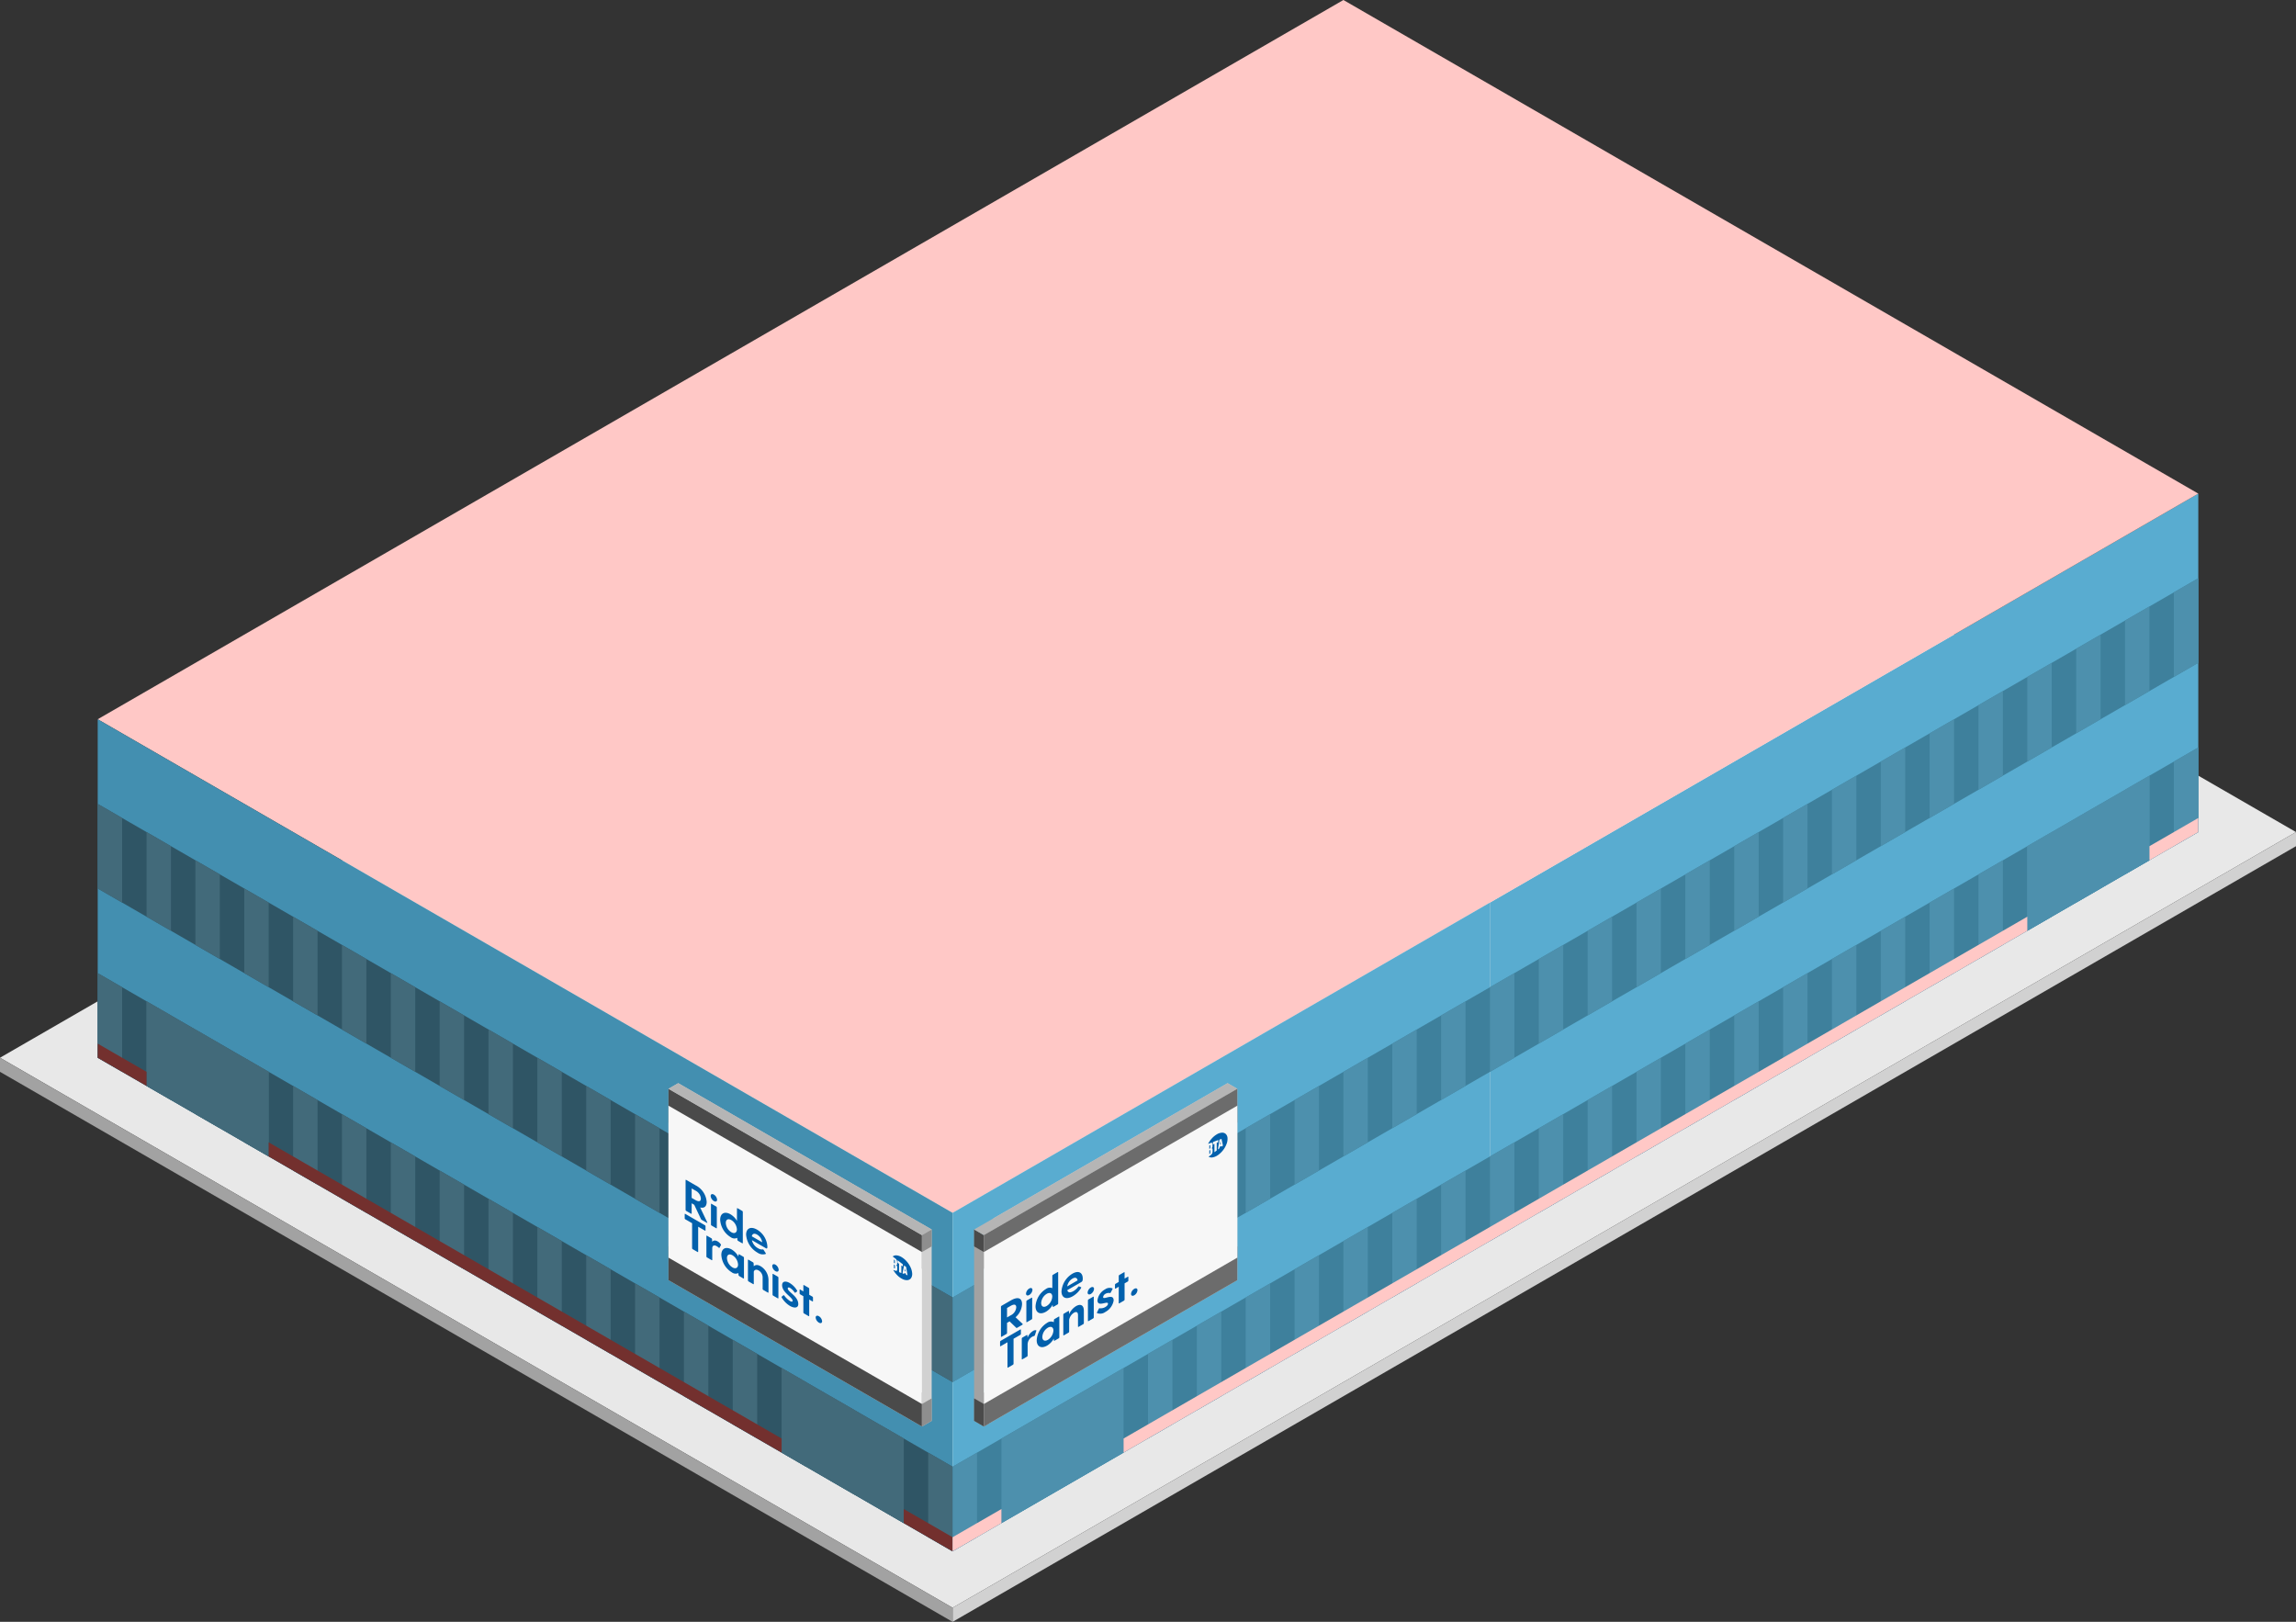 <svg id="Layer_1" data-name="Layer 1" xmlns="http://www.w3.org/2000/svg" viewBox="0 0 470 331.976">
  <rect x="0" y="0" width="470" height="331.976" fill="#333333" stroke="none"/>
  <defs>
    <style>
      .concrete-top {
        fill: #e8e8e8;
      }

      .curtain-R-prim-light {
        fill: #59acd0;
      }

      .top-light {
        fill: #ffc8c6;
      }

      .curtain-L-prim-light {
        fill: #438fb0;
      }

      .curtain-L-prim-dark {
        fill: #2f5565;
      }

      .curtain-R-prim-dark {
        fill: #3e809c;
      }

      .curtain-L-prim-dark-light {
        fill: #426a7a;
      }

      .curtain-R-prim-dark-light {
        fill: #4d90ad;
      }

      .exterior-L-prim {
        fill: #73302e;
      }

      .concrete-right {
        fill: #d1d1d1;
      }

      .concrete-left {
        fill: #a2a2a2;
      }

      .cls-1 {
        fill: #4a4a4a;
      }

      .cls-2 {
        fill: #b5b5b5;
      }

      .cls-3 {
        fill: #6c6c6c;
      }

      .cls-4 {
        fill: #f7f7f7;
      }

      .cls-5 {
        fill: #0260ac;
      }

      .cls-6 {
        fill: #8e8e8e;
      }
    </style>
  </defs>
  <title>Artboard 18</title>
  <g>
    <g>
      <path id="Path" class="concrete-top" d="M195,329.09,470,170.318,275,57.735,0,216.506Z"/>
      <path id="Path-2" data-name="Path" class="curtain-R-prim-light" d="M305,184.752l145-83.716v69.282L305,254.034Z"/>
      <path id="anchor_20_248.261_430" class="top-light" d="M20,147.224,275,0,450,101.036,195,248.261Z"/>
      <path id="Path-3" data-name="Path" class="curtain-L-prim-light" d="M20,216.506,195,317.543V248.261L20,147.224Z"/>
      <path id="Path-4" data-name="Path" class="curtain-R-prim-light" d="M195,248.261l110-63.509v69.282L195,317.543Z"/>
      <path id="Path-5" data-name="Path" class="curtain-L-prim-dark" d="M195,265.581,20,164.545v17.32L195,282.902Z"/>
      <path id="Path-6" data-name="Path" class="curtain-L-prim-dark" d="M195,300.222,20,199.186v17.32L195,317.543Z"/>
      <path id="Path-7" data-name="Path" class="curtain-R-prim-dark" d="M195,265.581,450,118.357v17.32L195,282.902Z"/>
      <path id="Path-8" data-name="Path" class="curtain-R-prim-dark" d="M195,300.222,450,152.998v17.321L195,317.543Z"/>
      <path id="Path-9" data-name="Path" class="curtain-L-prim-dark-light" d="M20,164.545l5,2.887v17.32l-5-2.887Z"/>
      <path id="Path-10" data-name="Path" class="curtain-R-prim-dark-light" d="M300,204.96l-5,2.887v17.32l5-2.887Z"/>
      <path id="Path-11" data-name="Path" class="curtain-L-prim-dark-light" d="M20,199.186l5,2.887v17.32l-5-2.887Z"/>
      <path id="Path-12" data-name="Path" class="curtain-R-prim-dark-light" d="M300,239.601l-5,2.887v17.321l5-2.887Z"/>
      <path id="Path-13" data-name="Path" class="curtain-R-prim-dark-light" d="M410,141.451l-5,2.887v17.321l5-2.887Z"/>
      <path id="Path-14" data-name="Path" class="curtain-R-prim-dark-light" d="M410,176.092l-5,2.887v17.32l5-2.887Z"/>
      <path id="Path-15" data-name="Path" class="curtain-R-prim-dark-light" d="M440,124.13l-5,2.887v17.32l5-2.887Z"/>
      <path id="Path-16" data-name="Path" class="curtain-R-prim-dark-light" d="M440,158.771l-5,2.887v17.321l5-2.887Z"/>
      <path id="Path-17" data-name="Path" class="curtain-R-prim-dark-light" d="M450,118.357l-5,2.887v17.32l5-2.887Z"/>
      <path id="Path-18" data-name="Path" class="curtain-R-prim-dark-light" d="M450,152.998l-5,2.887v17.321l5-2.887Z"/>
      <path id="Path-19" data-name="Path" class="curtain-L-prim-dark-light" d="M100,210.733l5,2.887V230.94l-5-2.887Z"/>
      <path id="Path-20" data-name="Path" class="curtain-R-prim-dark-light" d="M220,251.148l-5,2.887v17.321l5-2.887Z"/>
      <path id="Path-21" data-name="Path" class="curtain-L-prim-dark-light" d="M100,245.374l5,2.887v17.32l-5-2.887Z"/>
      <path id="Path-22" data-name="Path" class="curtain-R-prim-dark-light" d="M330,187.639l-5,2.887v17.32l5-2.887Z"/>
      <path id="Path-23" data-name="Path" class="curtain-R-prim-dark-light" d="M330,222.28l-5,2.886v17.321l5-2.887Z"/>
      <path id="Path-24" data-name="Path" class="curtain-L-prim-dark-light" d="M60,187.639l5,2.887v17.32l-5-2.887Z"/>
      <path id="Path-25" data-name="Path" class="curtain-R-prim-dark-light" d="M260,228.054l-5,2.887v17.321l5-2.887Z"/>
      <path id="Path-26" data-name="Path" class="curtain-L-prim-dark-light" d="M60,222.28l5,2.887v17.32l-5-2.887Z"/>
      <path id="Path-27" data-name="Path" class="curtain-R-prim-dark-light" d="M260,262.695l-5,2.887v17.321l5-2.887Z"/>
      <path id="Path-28" data-name="Path" class="curtain-R-prim-dark-light" d="M370,164.545l-5,2.887v17.32l5-2.887Z"/>
      <path id="Path-29" data-name="Path" class="curtain-R-prim-dark-light" d="M370,199.186l-5,2.887v17.32l5-2.887Z"/>
      <path id="Path-30" data-name="Path" class="curtain-L-prim-dark-light" d="M140,233.827l5,2.887v17.321l-5-2.887Z"/>
      <path id="Path-31" data-name="Path" class="curtain-L-prim-dark-light" d="M140,268.468l5,2.887v17.32l-5-2.887Z"/>
      <path id="Path-32" data-name="Path" class="curtain-L-prim-dark-light" d="M40,176.092l5,2.887v17.32l-5-2.887Z"/>
      <path id="Path-33" data-name="Path" class="curtain-R-prim-dark-light" d="M280,216.506l-5,2.887v17.32l5-2.887Z"/>
      <path id="Path-34" data-name="Path" class="curtain-L-prim-dark-light" d="M40,210.733l5,2.887v17.32l-5-2.887Z"/>
      <path id="Path-35" data-name="Path" class="curtain-R-prim-dark-light" d="M280,251.148l-5,2.887v17.321l5-2.887Z"/>
      <path id="Path-36" data-name="Path" class="curtain-R-prim-dark-light" d="M390,152.998l-5,2.887v17.321l5-2.887Z"/>
      <path id="Path-37" data-name="Path" class="curtain-R-prim-dark-light" d="M390,187.639l-5,2.887v17.32l5-2.887Z"/>
      <path id="Path-38" data-name="Path" class="curtain-R-prim-dark-light" d="M420,135.677l-5,2.887v17.32l5-2.887Z"/>
      <path id="Path-39" data-name="Path" class="curtain-R-prim-dark-light" d="M420,170.318l-5,2.887v17.321l5-2.887Z"/>
      <path id="Path-40" data-name="Path" class="curtain-L-prim-dark-light" d="M120,222.28l5,2.887v17.321l-5-2.887Z"/>
      <path id="Path-41" data-name="Path" class="curtain-R-prim-dark-light" d="M200,262.695l-5,2.887v17.32l5-2.887Z"/>
      <path id="Path-42" data-name="Path" class="curtain-L-prim-dark-light" d="M120,256.921l5,2.887v17.32l-5-2.887Z"/>
      <path id="Path-43" data-name="Path" class="curtain-R-prim-dark-light" d="M200,297.336l-5,2.887v17.32l5-2.887Z"/>
      <path id="Path-44" data-name="Path" class="curtain-R-prim-dark-light" d="M310,199.186l-5,2.887v17.32l5-2.887Z"/>
      <path id="Path-45" data-name="Path" class="curtain-R-prim-dark-light" d="M310,233.827l-5,2.887v17.321l5-2.887Z"/>
      <path id="Path-46" data-name="Path" class="curtain-L-prim-dark-light" d="M80,199.186l5,2.887v17.32l-5-2.887Z"/>
      <path id="Path-47" data-name="Path" class="curtain-R-prim-dark-light" d="M240,239.601l-5,2.887v17.321l5-2.887Z"/>
      <path id="Path-48" data-name="Path" class="curtain-L-prim-dark-light" d="M80,233.827l5,2.887v17.32l-5-2.887Z"/>
      <path id="Path-49" data-name="Path" class="curtain-R-prim-dark-light" d="M240,274.241l-5,2.887v17.321l5-2.887Z"/>
      <path id="Path-50" data-name="Path" class="curtain-R-prim-dark-light" d="M350,176.092l-5,2.887v17.32l5-2.887Z"/>
      <path id="Path-51" data-name="Path" class="curtain-R-prim-dark-light" d="M350,210.733l-5,2.887V230.94l5-2.887Z"/>
      <path id="Path-52" data-name="Path" class="curtain-L-prim-dark-light" d="M160,245.374l5,2.887v17.32l-5-2.887Z"/>
      <path id="Path-53" data-name="Path" class="curtain-L-prim-dark-light" d="M160,280.015l5,2.887v17.32l-5-2.887Z"/>
      <path id="Path-54" data-name="Path" class="curtain-L-prim-dark-light" d="M180,256.921l5,2.887v17.32l-5-2.887Z"/>
      <path id="Path-55" data-name="Path" class="curtain-L-prim-dark-light" d="M180,291.562l5,2.887v17.32l-5-2.887Z"/>
      <path id="Path-56" data-name="Path" class="curtain-L-prim-dark-light" d="M30,170.318l5,2.887v17.321l-5-2.887Z"/>
      <path id="Path-57" data-name="Path" class="curtain-R-prim-dark-light" d="M290,210.733l-5,2.887V230.94l5-2.887Z"/>
      <path id="Path-58" data-name="Path" class="curtain-L-prim-dark-light" d="M30,204.959l5,2.887v17.32L30,222.28Z"/>
      <path id="Path-59" data-name="Path" class="curtain-R-prim-dark-light" d="M290,245.374l-5,2.887v17.32l5-2.887Z"/>
      <path id="Path-60" data-name="Path" class="curtain-R-prim-dark-light" d="M400,147.224l-5,2.887v17.321l5-2.887Z"/>
      <path id="Path-61" data-name="Path" class="curtain-R-prim-dark-light" d="M400,181.865l-5,2.887v17.32l5-2.887Z"/>
      <path id="Path-62" data-name="Path" class="curtain-R-prim-dark-light" d="M430,129.904l-5,2.887v17.32l5-2.887Z"/>
      <path id="Path-63" data-name="Path" class="curtain-R-prim-dark-light" d="M430,164.545l-5,2.887v17.321l5-2.887Z"/>
      <path id="Path-64" data-name="Path" class="curtain-L-prim-dark-light" d="M110,216.506l5,2.887v17.32l-5-2.887Z"/>
      <path id="Path-65" data-name="Path" class="curtain-R-prim-dark-light" d="M210,256.921l-5,2.887v17.32l5-2.887Z"/>
      <path id="Path-66" data-name="Path" class="curtain-L-prim-dark-light" d="M110,251.148l5,2.887v17.321l-5-2.887Z"/>
      <path id="Path-67" data-name="Path" class="curtain-R-prim-dark-light" d="M230,280.015l-25,14.434v17.32l25-14.434Z"/>
      <path id="Path-68" data-name="Path" class="curtain-L-prim-dark-light" d="M160,280.015l25,14.434v17.32l-25-14.434Z"/>
      <path id="Path-69" data-name="Path" class="curtain-L-prim-dark-light" d="M30,204.959l25,14.434v17.32L30,222.28Z"/>
      <path id="Path-70" data-name="Path" class="curtain-R-prim-dark-light" d="M440,158.771l-25,14.434v17.32l25-14.434Z"/>
      <path id="Path-71" data-name="Path" class="curtain-R-prim-dark-light" d="M320,193.412l-5,2.887V213.62l5-2.887Z"/>
      <path id="Path-72" data-name="Path" class="curtain-R-prim-dark-light" d="M320,228.054l-5,2.887v17.321l5-2.887Z"/>
      <path id="Path-73" data-name="Path" class="curtain-L-prim-dark-light" d="M70,193.412l5,2.887V213.62l-5-2.887Z"/>
      <path id="Path-74" data-name="Path" class="curtain-R-prim-dark-light" d="M250,233.827l-5,2.887v17.321l5-2.887Z"/>
      <path id="Path-75" data-name="Path" class="curtain-L-prim-dark-light" d="M70,228.053l5,2.887v17.32l-5-2.887Z"/>
      <path id="Path-76" data-name="Path" class="curtain-R-prim-dark-light" d="M250,268.468l-5,2.887v17.32l5-2.887Z"/>
      <path id="Path-77" data-name="Path" class="curtain-R-prim-dark-light" d="M360,170.318l-5,2.887v17.321l5-2.887Z"/>
      <path id="Path-78" data-name="Path" class="curtain-R-prim-dark-light" d="M360,204.96l-5,2.887v17.32l5-2.887Z"/>
      <path id="Path-79" data-name="Path" class="curtain-L-prim-dark-light" d="M150,239.601l5,2.887v17.321l-5-2.887Z"/>
      <path id="Path-80" data-name="Path" class="curtain-L-prim-dark-light" d="M150,274.241l5,2.887v17.321l-5-2.887Z"/>
      <path id="Path-81" data-name="Path" class="curtain-L-prim-dark-light" d="M50,181.865l5,2.887v17.321l-5-2.887Z"/>
      <path id="Path-82" data-name="Path" class="curtain-R-prim-dark-light" d="M270,222.28l-5,2.887v17.321l5-2.887Z"/>
      <path id="Path-83" data-name="Path" class="curtain-L-prim-dark-light" d="M50,216.506l5,2.887v17.32l-5-2.887Z"/>
      <path id="Path-84" data-name="Path" class="curtain-R-prim-dark-light" d="M270,256.921l-5,2.887v17.32l5-2.887Z"/>
      <path id="Path-85" data-name="Path" class="curtain-R-prim-dark-light" d="M380,158.771l-5,2.887v17.321l5-2.887Z"/>
      <path id="Path-86" data-name="Path" class="curtain-R-prim-dark-light" d="M380,193.412l-5,2.887V213.62l5-2.887Z"/>
      <path id="Path-87" data-name="Path" class="curtain-L-prim-dark-light" d="M130,228.054l5,2.887v17.321l-5-2.887Z"/>
      <path id="Path-88" data-name="Path" class="curtain-L-prim-dark-light" d="M130,262.695l5,2.887v17.321l-5-2.887Z"/>
      <path id="Path-89" data-name="Path" class="curtain-L-prim-dark-light" d="M90,204.959l5,2.887v17.32L90,222.28Z"/>
      <path id="Path-90" data-name="Path" class="curtain-R-prim-dark-light" d="M230,245.374l-5,2.887v17.32l5-2.887Z"/>
      <path id="Path-91" data-name="Path" class="curtain-L-prim-dark-light" d="M90,239.601l5,2.887v17.32l-5-2.887Z"/>
      <path id="Path-92" data-name="Path" class="curtain-R-prim-dark-light" d="M340,181.865l-5,2.887v17.321l5-2.887Z"/>
      <path id="Path-93" data-name="Path" class="curtain-R-prim-dark-light" d="M340,216.506l-5,2.887v17.32l5-2.887Z"/>
      <path id="Path-94" data-name="Path" class="curtain-L-prim-dark-light" d="M170,251.148l5,2.887v17.321l-5-2.887Z"/>
      <path id="Path-95" data-name="Path" class="curtain-L-prim-dark-light" d="M170,285.788l5,2.887v17.32l-5-2.887Z"/>
      <path id="Path-96" data-name="Path" class="curtain-L-prim-dark-light" d="M190,262.695l5,2.887v17.32l-5-2.887Z"/>
      <path id="Path-97" data-name="Path" class="curtain-L-prim-dark-light" d="M190,297.335l5,2.887v17.32l-5-2.887Z"/>
      <path id="Path-98" data-name="Path" class="exterior-L-prim" d="M185,308.882l10,5.774v2.887l-10-5.774Z"/>
      <path id="Path-99" data-name="Path" class="top-light" d="M205,308.882l-10,5.774v2.887l10-5.774Z"/>
      <path id="Path-100" data-name="Path" class="top-light" d="M415,187.639l-185,106.81v2.887l185-106.81Z"/>
      <path id="Path-101" data-name="Path" class="top-light" d="M450,167.432l-10,5.774v2.887l10-5.774Z"/>
      <path id="Path-102" data-name="Path" class="exterior-L-prim" d="M20,213.62l10,5.774v2.887l-10-5.774Z"/>
      <path id="Path-103" data-name="Path" class="exterior-L-prim" d="M55,233.827l105,60.622v2.887L55,236.714Z"/>
      <path id="Path-104" data-name="Path" class="concrete-right" d="M195,329.09v2.887L470,173.205v-2.887Z"/>
      <path id="Path-105" data-name="Path" class="concrete-left" d="M0,216.506v2.887L195,331.976V329.09Z"/>
    </g>
    <g>
      <g id="Group">
        <g id="Group-2" data-name="Group">
          <path id="Path-106" data-name="Path" class="concrete-left" d="M199.404,251.668l1.996,1.153v39.171l-1.996-1.152Z"/>
          <path id="Path-107" data-name="Path" class="cls-1" d="M202.397,286.807l-.998.576-1.996-1.152v4.608l1.996,1.152.998-.576Z"/>
          <path id="Path-108" data-name="Path" class="cls-1" d="M202.397,252.244v3.456l-.998.576-1.996-1.153v-3.456l1.996,1.153Z"/>
          <path id="Path-109" data-name="Path" class="concrete-right" d="M203.395,249.364l-1.996,3.456v39.171l51.883-29.954V222.866l-1.996-1.152Z"/>
          <path id="Path-110" data-name="Path" class="cls-2" d="M199.404,251.668l1.996,1.153,51.883-29.955-1.996-1.152Z"/>
        </g>
        <g id="Group-3" data-name="Group">
          <path id="Path-111" data-name="Path" class="cls-3" d="M253.282,255.124l-51.883,29.955v6.912l51.883-29.954Z"/>
          <path id="Path-112" data-name="Path" class="cls-3" d="M253.282,222.866v6.912l-51.883,29.955v-6.912Z"/>
          <path id="Path-113" data-name="Path" class="cls-4" d="M253.282,226.322,201.399,256.277v31.107l51.883-29.955Z"/>
          <g id="Group-4" data-name="Group">
            <path id="Path-114" data-name="Path" class="cls-5" d="M247.756,235.511c0-.101-.026-.119-.115-.065l-.086.051v.73c.029-.02.058-.041.086-.061a.225.225,0,0,0,.115-.215Z"/>
            <path id="Path-115" data-name="Path" class="cls-5" d="M247.75,234.92v-.398c0-.102-.026-.123-.115-.084l-.081.036v.688c.027-.015.054-.03.081-.044A.189.189,0,0,0,247.75,234.92Z"/>
            <path id="Path-116" data-name="Path" class="cls-5" d="M249.822,233.661c-.034.291-.047.344-.082.649.085-.055.096-.066.181-.121-.034-.245-.048-.279-.081-.536Z"/>
            <path id="Compound_Path" data-name="Compound Path" class="cls-5" d="M249.088,232.188a4.312,4.312,0,0,0-1.008.828,5.056,5.056,0,0,0-.784,1.133l.454-.175c.375-.141.453-.031.453.33v.309a.543.543,0,0,1-.172.413v.026c.138-.008.19.073.19.235v.35a.928.928,0,0,1-.466.862l-.353.271a1.229,1.229,0,0,0,.887.125,2.825,2.825,0,0,0,1.084-.495,4.947,4.947,0,0,0,1.706-2.235,2.946,2.946,0,0,0,.202-1.19,1.279,1.279,0,0,0-.339-.841,1.051,1.051,0,0,0-.797-.286,2.311,2.311,0,0,0-1.058.339Zm-.021,1.742v1.558c-.156.12-.31.24-.466.36v-1.71c-.103.045-.205.092-.308.137v-.51l1.082-.415v.441C249.272,233.839,249.17,233.884,249.067,233.93Zm.96.798c-.012-.083-.024-.101-.036-.184l-.318.224c-.012.109-.024.152-.036.262l-.329.254.318-1.999.421-.164.291,1.368Z"/>
          </g>
          <path id="Compound_Path-2" data-name="Compound Path" class="cls-5" d="M208.845,272.145l-3.988,2.302a.261.261,0,0,0-.137.215v.825c0,.081.054.104.137.057l1.377-.796v5.112c0,.082.055.105.137.058l.97-.56a.261.261,0,0,0,.136-.215v-5.112l1.369-.79a.261.261,0,0,0,.136-.214v-.825C208.981,272.12,208.927,272.098,208.845,272.145Zm3.235.144a.836.836,0,0,0-.598.137,2.788,2.788,0,0,0-1.133,1.379l-.036-.469c-.009-.076-.054-.104-.136-.058l-.88.508a.263.263,0,0,0-.136.215V278.17c0,.081.054.104.136.058l.924-.534a.261.261,0,0,0,.137-.214v-2.357a1.843,1.843,0,0,1,.924-1.494,1.361,1.361,0,0,1,.372-.151.278.278,0,0,0,.199-.206l.272-.828C212.153,272.365,212.153,272.302,212.081,272.289Zm4.631-2.783-.833.481a.279.279,0,0,0-.137.215l-.027.433a1.32,1.32,0,0,0-1.35.127,4.498,4.498,0,0,0-2.148,3.57c0,1.296.906,1.806,2.148,1.089a3.754,3.754,0,0,0,1.341-1.409l.036.36c.01.076.055.104.137.058l.833-.481a.262.262,0,0,0,.137-.215v-4.169C216.848,269.482,216.794,269.459,216.712,269.506Zm-2.202,4.743c-.662.382-1.141.124-1.141-.592a2.354,2.354,0,0,1,1.141-1.893c.653-.377,1.133-.092,1.133.579A2.435,2.435,0,0,1,214.51,274.249Zm5.755-6.894a3.59,3.59,0,0,0-1.405,1.636v-.009l-.036-.559c-.009-.077-.054-.105-.136-.058l-.888.512a.263.263,0,0,0-.136.215v4.169c0,.081.054.104.136.058l.924-.534a.261.261,0,0,0,.136-.214v-2.43a2.203,2.203,0,0,1,.979-1.435c.435-.251.833-.227.833.507v2.311c0,.082.055.104.137.058l.924-.533a.263.263,0,0,0,.136-.215v-2.529C221.869,267.118,221.171,266.832,220.265,267.355Zm3.036-2.496a1.363,1.363,0,0,0,.653-1.038c0-.362-.291-.494-.653-.285a1.367,1.367,0,0,0-.662,1.044C222.639,264.942,222.93,265.074,223.301,264.859Zm-.598,1.324v4.169c0,.082.054.105.136.058l.924-.534a.26.26,0,0,0,.137-.214v-4.17c0-.081-.054-.105-.137-.058l-.924.534A.263.263,0,0,0,222.703,266.183Zm3.109-.69a.898.898,0,0,1,.489-.663,1.263,1.263,0,0,1,.87-.158.165.165,0,0,0,.2-.106l.344-.652c.045-.081.063-.164.009-.196a1.593,1.593,0,0,0-1.522.208,2.966,2.966,0,0,0-1.541,2.24c0,1.496,2.149-.016,2.149.69,0,.281-.281.534-.572.702a1.916,1.916,0,0,1-1.105.231.163.163,0,0,0-.2.106l-.354.702c-.036.075-.054.149,0,.181a1.764,1.764,0,0,0,1.695-.235,3.286,3.286,0,0,0,1.695-2.338C227.969,264.575,225.812,266.219,225.812,265.494Zm5.03-4.145-.634.366v-1.223c0-.082-.055-.105-.137-.058l-.924.533a.263.263,0,0,0-.136.215v1.224l-.635.366a.262.262,0,0,0-.136.214v.707c0,.081.054.105.136.058l.635-.366V266.71c0,.082.054.105.136.058l.924-.533a.264.264,0,0,0,.137-.215v-3.326l.634-.366a.262.262,0,0,0,.137-.215v-.707C230.978,261.324,230.924,261.302,230.842,261.349Zm1.351,3.779a1.347,1.347,0,0,0,.653-1.038c0-.362-.29-.485-.653-.276a1.353,1.353,0,0,0-.662,1.034C231.53,265.219,231.821,265.342,232.192,265.127Zm-22.867,5.852-1.441-1.352a3.776,3.776,0,0,0,1.332-2.7c0-1.205-.806-1.6-2.302-.738l-1.876,1.083a.262.262,0,0,0-.137.215V273.56c0,.081.054.105.137.058l.97-.56a.262.262,0,0,0,.136-.215V270.777l.525-.304,1.369,1.322c.036.042.091.038.163-.003l1.034-.597C209.344,271.132,209.389,271.042,209.325,270.979Zm-3.181-3.248.743-.429c.58-.335,1.142-.424,1.142.31a1.993,1.993,0,0,1-1.142,1.629l-.743.429Zm4.55-2.663a1.362,1.362,0,0,0,.652-1.038c0-.362-.29-.494-.652-.285a1.367,1.367,0,0,0-.662,1.044C210.032,265.151,210.322,265.283,210.694,265.068Zm-.598,1.324v4.169c0,.081.054.105.136.057l.924-.534a.261.261,0,0,0,.136-.214v-4.169c0-.082-.054-.105-.136-.058l-.924.533A.263.263,0,0,0,210.096,266.393Zm6.38-5.995-.924.534a.263.263,0,0,0-.136.215v2.519a1.359,1.359,0,0,0-1.288.164,4.5,4.5,0,0,0-2.148,3.569c0,1.296.907,1.806,2.148,1.09a3.758,3.758,0,0,0,1.342-1.409l.036.359c.01.077.054.104.137.058l.833-.481a.263.263,0,0,0,.137-.214v-6.345C216.613,260.373,216.558,260.35,216.476,260.397Zm-2.202,6.918c-.662.382-1.142.124-1.142-.592a2.354,2.354,0,0,1,1.142-1.892c.653-.377,1.133-.092,1.133.579A2.433,2.433,0,0,1,214.274,267.315Zm7.368-5.595c0-1.205-.825-1.753-2.111-1.01a4.603,4.603,0,0,0-2.239,3.622c0,1.305.952,1.78,2.339.979a4.962,4.962,0,0,0,1.649-1.632c.073-.114.073-.178.01-.204l-.399-.16c-.064-.027-.118.004-.2.106a3.138,3.138,0,0,1-.943.852c-.698.403-1.151.33-1.268-.192l2.845-1.643C221.598,262.281,221.642,262.074,221.642,261.72Zm-2.102,0c.535-.309.961-.211,1.042.368l-2.121,1.224A2.252,2.252,0,0,1,219.54,261.72Z"/>
        </g>
      </g>
      <g id="Group-5" data-name="Group">
        <g id="Group-6" data-name="Group">
          <path id="Path-117" data-name="Path" class="concrete-right" d="M138.837,221.714l-1.996,1.152v39.172l51.883,29.955L190.72,290.84V251.668Z"/>
          <path id="Path-118" data-name="Path" class="cls-1" d="M188.725,285.079l-51.883-29.954v6.912l51.883,29.955Z"/>
          <path id="Path-119" data-name="Path" class="cls-6" d="M188.725,287.384l1.996-1.152v4.608l-1.996,1.153Z"/>
          <path id="Path-120" data-name="Path" class="cls-1" d="M188.725,252.821v6.912l-51.883-29.955v-6.912Z"/>
          <path id="Path-121" data-name="Path" class="cls-2" d="M138.837,221.714l-1.996,1.152,51.883,29.955,1.996-1.153Z"/>
          <path id="Path-122" data-name="Path" class="cls-4" d="M188.725,256.277l-51.883-29.955v31.107l51.883,29.955Z"/>
          <path id="Path-123" data-name="Path" class="cls-6" d="M188.725,256.277l1.996-1.152v-3.457l-1.996,1.153Z"/>
          <g id="Group-7" data-name="Group">
            <path id="Path-124" data-name="Path" class="cls-5" d="M183.198,259.084a.19.19,0,0,0-.115-.198l-.086-.048v.73l.086.038c.089.04.115.018.115-.083Z"/>
            <path id="Path-125" data-name="Path" class="cls-5" d="M183.192,258.487v-.399a.225.225,0,0,0-.115-.216l-.081-.058v.688c.027.017.054.033.081.05C183.166,258.606,183.192,258.589,183.192,258.487Z"/>
            <path id="Path-126" data-name="Path" class="cls-5" d="M185.264,259.621c-.034.252-.047.29-.081.555.085.043.096.044.181.088-.034-.284-.048-.334-.082-.63Z"/>
            <path id="Compound_Path-3" data-name="Compound Path" class="cls-5" d="M184.53,257.3a2.35,2.35,0,0,0-1.008-.338,1.088,1.088,0,0,0-.784.228l.454.35a.917.917,0,0,1,.453.853v.31c0,.148-.036.228-.172.214v.026a.637.637,0,0,1,.19.455v.35c0,.361-.078.47-.466.323l-.353-.135a5.099,5.099,0,0,0,.887,1.149,3.864,3.864,0,0,0,1.084.757,1.84,1.84,0,0,0,1.014.179.969.969,0,0,0,.693-.444,1.581,1.581,0,0,0,.202-.956,3.5,3.5,0,0,0-.339-1.234,5.075,5.075,0,0,0-.796-1.207A4.364,4.364,0,0,0,184.53,257.3Zm-.021,1.718v1.558c-.156-.06-.311-.119-.466-.179v-1.71c-.103-.073-.205-.145-.308-.217v-.51l1.082.833v.442C184.714,259.163,184.612,259.091,184.509,259.018Zm.959,1.906c-.012-.097-.024-.128-.036-.227l-.318-.143c-.012.094-.024.124-.036.22l-.329-.126.318-1.632.421.322.291,1.705Z"/>
          </g>
          <path id="Compound_Path-4" data-name="Compound Path" class="cls-5" d="M144.288,250.789,140.3,248.486c-.082-.047-.137-.024-.137.058v.825a.261.261,0,0,0,.137.215l1.377.796V255.49a.262.262,0,0,0,.137.214l.97.56c.082.047.136.024.136-.058v-5.112l1.369.79c.081.047.136.024.136-.058v-.825A.262.262,0,0,0,144.288,250.789Zm3.235,3.88a1.979,1.979,0,0,0-.598-.554c-.535-.309-.897-.219-1.133.071l-.036-.511a.276.276,0,0,0-.136-.214l-.88-.508c-.082-.047-.136-.024-.136.058v4.169a.263.263,0,0,0,.136.215l.924.533c.082.047.137.025.137-.058v-2.356c0-.543.362-.751.924-.427a2.163,2.163,0,0,1,.372.279c.09.079.163.103.199.024l.272-.513C147.596,254.828,147.596,254.764,147.523,254.669Zm4.631,2.565-.833-.481c-.082-.047-.127-.018-.137.057l-.027.402a3.896,3.896,0,0,0-1.35-1.432c-1.242-.718-2.148-.207-2.148,1.089a4.497,4.497,0,0,0,2.148,3.57,1.289,1.289,0,0,0,1.341.14l.036.402a.278.278,0,0,0,.137.215l.833.481c.082.047.137.024.137-.058v-4.169A.262.262,0,0,0,152.154,257.233Zm-2.202,2.2a2.369,2.369,0,0,1-1.141-1.91c0-.706.48-.955,1.141-.573a2.402,2.402,0,0,1,1.133,1.887C151.085,259.507,150.605,259.81,149.952,259.433Zm5.755-.248c-.643-.371-1.114-.29-1.405.014V259.19l-.036-.601a.274.274,0,0,0-.136-.214l-.888-.513c-.081-.047-.136-.024-.136.058v4.169a.263.263,0,0,0,.136.215l.924.534c.082.047.136.024.136-.058v-2.43c0-.208.309-.692.98-.305a1.649,1.649,0,0,1,.833,1.47v2.312a.262.262,0,0,0,.137.214l.924.534c.081.047.136.024.136-.058v-2.529A3.32,3.32,0,0,0,155.707,259.185Zm3.036,1.01c.362.21.653.078.653-.285a1.361,1.361,0,0,0-.653-1.038c-.371-.215-.662-.083-.662.279A1.366,1.366,0,0,0,158.743,260.195Zm-.598.634v4.169a.263.263,0,0,0,.136.215l.924.533c.082.047.137.025.137-.057v-4.169a.261.261,0,0,0-.137-.214l-.924-.534C158.2,260.724,158.145,260.747,158.145,260.828Zm3.109,2.901c0-.227.208-.26.489-.098a3.169,3.169,0,0,1,.87.847c.082.11.144.165.2.124l.344-.254c.045-.029.063-.09.009-.185a4.355,4.355,0,0,0-1.522-1.55c-.797-.461-1.541-.391-1.541.461,0,1.495,2.149,2.463,2.149,3.171,0,.281-.281.209-.571.042a4.564,4.564,0,0,1-1.105-1.046c-.082-.111-.145-.165-.2-.124l-.354.295c-.036.034-.054.086,0,.181a4.954,4.954,0,0,0,1.695,1.722c.816.471,1.695.48,1.695-.381C163.411,265.301,161.254,264.454,161.254,263.729Zm5.029,1.663-.634-.366v-1.224a.264.264,0,0,0-.137-.215l-.924-.533c-.081-.047-.136-.025-.136.057v1.224l-.635-.366c-.081-.047-.136-.024-.136.058v.707a.263.263,0,0,0,.136.215l.635.366V268.64a.262.262,0,0,0,.136.214l.924.534c.081.047.137.024.137-.057v-3.326l.634.366c.082.047.137.024.137-.058v-.707A.261.261,0,0,0,166.284,265.392Zm1.351,5.338c.362.209.653.086.653-.285a1.349,1.349,0,0,0-.653-1.03c-.371-.214-.662-.092-.662.27A1.353,1.353,0,0,0,167.635,270.73Zm-22.867-20.553-1.441-3.016c.87.203,1.332-.247,1.332-1.161a4.154,4.154,0,0,0-2.302-3.396l-1.876-1.083c-.082-.047-.137-.025-.137.058v6.072a.262.262,0,0,0,.137.215l.97.559c.081.047.136.025.136-.058v-2.066l.525.303,1.369,2.901a.379.379,0,0,0,.163.185l1.034.596C144.786,250.351,144.831,250.314,144.768,250.177Zm-3.181-6.921.743.429a2.004,2.004,0,0,1,1.142,1.629c0,.743-.562.645-1.142.31l-.743-.429Zm4.55,2.591c.362.209.652.077.652-.285a1.361,1.361,0,0,0-.652-1.038c-.372-.215-.662-.083-.662.279A1.365,1.365,0,0,0,146.136,245.847Zm-.598.633v4.17a.261.261,0,0,0,.136.214l.924.534c.081.047.136.024.136-.058v-4.169a.263.263,0,0,0-.136-.215l-.924-.534C145.593,246.375,145.539,246.398,145.539,246.48Zm6.38,1.373-.924-.533c-.081-.047-.136-.025-.136.058v2.519a3.807,3.807,0,0,0-1.288-1.323c-1.241-.718-2.148-.207-2.148,1.089a4.499,4.499,0,0,0,2.148,3.57,1.291,1.291,0,0,0,1.342.14l.036.402a.276.276,0,0,0,.137.215l.833.481c.081.047.137.024.137-.058v-6.344A.264.264,0,0,0,151.919,247.853Zm-2.202,4.375a2.371,2.371,0,0,1-1.142-1.91c0-.706.481-.955,1.142-.573a2.401,2.401,0,0,1,1.133,1.887C150.849,252.302,150.369,252.605,149.716,252.228Zm7.368,2.913a4.312,4.312,0,0,0-2.111-3.448c-1.287-.743-2.239-.269-2.239,1.037a4.654,4.654,0,0,0,2.339,3.679,1.896,1.896,0,0,0,1.649.273c.073-.031.073-.094.01-.195l-.399-.619c-.064-.101-.118-.132-.2-.124a1.427,1.427,0,0,1-.943-.236,2.465,2.465,0,0,1-1.268-1.657l2.846,1.643C157.04,255.65,157.085,255.494,157.085,255.14Zm-2.102-2.428a2.155,2.155,0,0,1,1.042,1.572l-2.121-1.224C154.004,252.491,154.439,252.399,154.982,252.712Z"/>
        </g>
      </g>
    </g>
  </g>
</svg>
